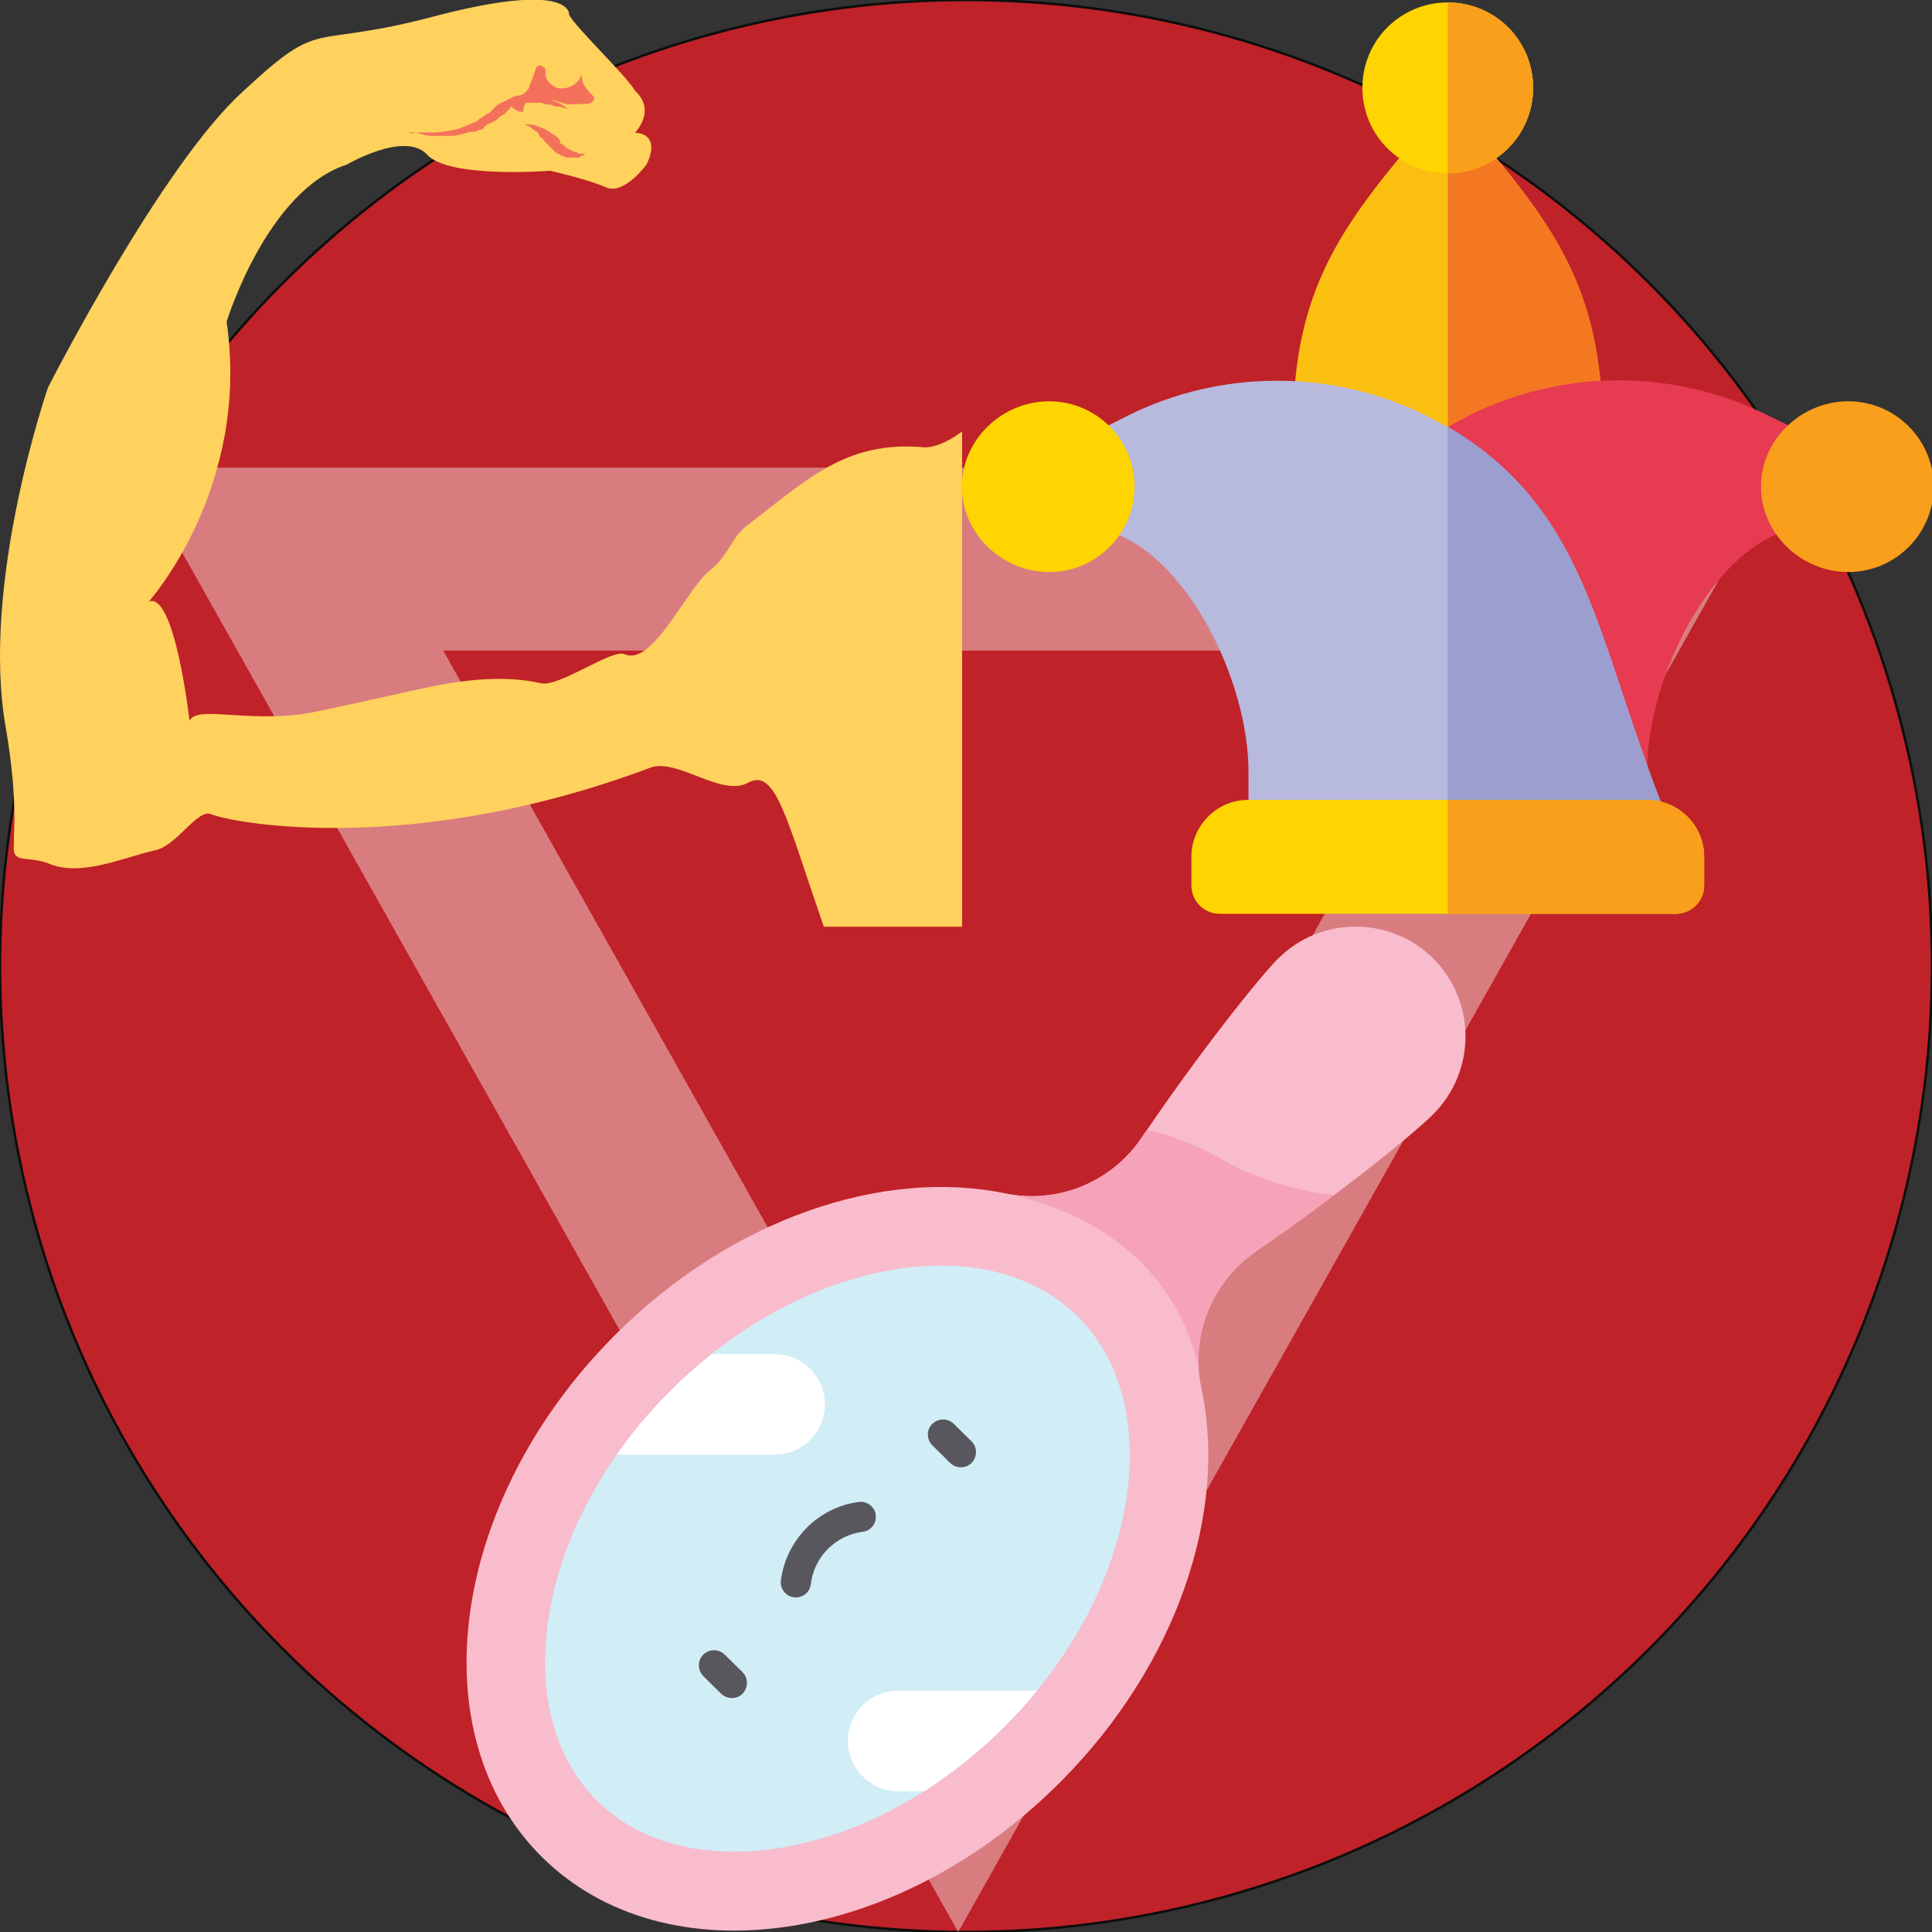 <?xml version="1.0" encoding="utf-8"?>
<!-- Generator: Adobe Illustrator 19.0.0, SVG Export Plug-In . SVG Version: 6.00 Build 0)  -->
<svg version="1.1" id="Layer_1" xmlns="http://www.w3.org/2000/svg" xmlns:xlink="http://www.w3.org/1999/xlink" x="0px" y="0px"
	 viewBox="0 0 792 792" style="enable-background:new 0 0 792 792;" xml:space="preserve">
<rect x="0" y="0" width="792" height="792" fill="#333333" stroke="none"/>
<style type="text/css">
	.st0{opacity:0.75;}
	.st1{fill:#ED1C24;}
	.st2{fill:none;stroke:#000000;stroke-miterlimit:10;}
	.st3{opacity:0.41;}
	.st4{fill:#FFFFFF;}
	.st5{fill:#FFD15D;}
	.st6{fill:#010101;fill-opacity:0;stroke:#010101;stroke-opacity:0;}
	.st7{fill:#F3715B;}
	.st8{fill:#FBBF12;}
	.st9{fill:#F47822;}
	.st10{fill:#E63B51;}
	.st11{fill:#B7B9DD;}
	.st12{fill:#9B9ECF;}
	.st13{fill:#FED401;}
	.st14{fill:#F99F1B;}
	.st15{fill:#F8BCCC;}
	.st16{fill:#D1EDF6;}
	.st17{fill:#58575D;}
	.st18{fill:#F6A2B9;}
</style>
<g id="XMLID_1_" class="st0">
	<circle id="XMLID_68_" class="st1" cx="396" cy="396" r="396"/>
	<circle id="XMLID_67_" class="st2" cx="396" cy="396" r="396"/>
</g>
<g id="XMLID_43_" class="st3">
	<g id="XMLID_44_">
		<path id="XMLID_45_" class="st4" d="M55.1,191.7L392.8,792l337.7-600.3L55.1,191.7L55.1,191.7z M181.7,266.7h422L392.8,641.9
			L181.7,266.7z"/>
	</g>
</g>
<g id="XMLID_3_">
	<g id="XMLID_4_">
		<g id="XMLID_28_">
			<g id="XMLID_33_">
				<path id="d1wQkeOqWx" class="st5" d="M377.9,183.3c-31.2-2.5-47,13.2-71.6,32.1c-6.6,4.9-7.2,12-15.4,18.5
					c-9.9,8.2-23.3,39.3-34.8,34.3c-4.9-2.5-26.9,13.6-34.3,11.9c-19.1-4.4-40.6,0.4-49.9,2.4c-9.4,2-40.3,9.1-47.1,10.1
					c-24.7,3.5-44.3-3.5-47.1,2.9c0,0-6-53-16.7-48.9c0,0,41.8-46.5,31.9-114.7c0,0,16.4-53.7,49.2-64.4c0,0,23.9-14,33-4.1
					c9,9.9,50.4,6.6,50.4,6.6s15.5,3.5,22.9,6.8c7.4,3.3,16.6-9.3,16.6-9.3s6.8-12.3-4.7-13.1c0,0,9-9,0-17.2
					c-3-5.6-23.9-25.5-27-31.1c0,0,2-14-53,0C125.2,21,133.5,6,99.8,37.3C66.1,67.6,19.7,158.8,19.7,158.8S-8.2,239.3,2.4,298.5
					c2.5,14.8,4.1,29.6,3.3,44.4c0,0.8,0,1.6,0,3.3c-0.8,8.2,4.9,4.4,14,7.7c13.1,5.7,29.7-2,43.7-5.3c9-1.6,17.5-17.3,23.2-14.8
					c10.7,4.1,83.9,17,180-19.1c10.7-4.1,29.1,12,39.8,6.3c11.5-6.6,15.7,13.7,31.3,58.9c3.8,0,22.7,0,56.7,0V176.9
					C387.8,181.7,382.3,183.8,377.9,183.3z"/>
			</g>
			<g id="XMLID_29_">
				<g id="XMLID_30_">
					<path id="d1wQkeOqWx_1_" class="st6" d="M377.9,183.3c-31.2-2.5-47,13.2-71.6,32.1c-6.6,4.9-7.2,12-15.4,18.5
						c-9.9,8.2-23.3,39.3-34.8,34.3c-4.9-2.5-26.9,13.6-34.3,11.9c-19.1-4.4-40.6,0.4-49.9,2.4c-9.4,2-40.3,9.1-47.1,10.1
						c-24.7,3.5-44.3-3.5-47.1,2.9c0,0-6-53-16.7-48.9c0,0,41.8-46.5,31.9-114.7c0,0,16.4-53.7,49.2-64.4c0,0,23.9-14,33-4.1
						c9,9.9,50.4,6.6,50.4,6.6s15.5,3.5,22.9,6.8c7.4,3.3,16.6-9.3,16.6-9.3s6.8-12.3-4.7-13.1c0,0,9-9,0-17.2
						c-3-5.6-23.9-25.5-27-31.1c0,0,2-14-53,0C125.2,21,133.5,6,99.8,37.3C66.1,67.6,19.7,158.8,19.7,158.8S-8.2,239.3,2.4,298.5
						c2.5,14.8,4.1,29.6,3.3,44.4c0,0.8,0,1.6,0,3.3c-0.8,8.2,4.9,4.4,14,7.7c13.1,5.7,29.7-2,43.7-5.3c9-1.6,17.5-17.3,23.2-14.8
						c10.7,4.1,83.9,17,180-19.1c10.7-4.1,29.1,12,39.8,6.3c11.5-6.6,15.7,13.7,31.3,58.9c3.8,0,22.7,0,56.7,0V176.9
						C387.8,181.7,382.3,183.8,377.9,183.3z"/>
				</g>
			</g>
		</g>
		<g id="XMLID_22_">
			<g id="XMLID_27_">
				<path id="b7BsxELNbt" class="st7" d="M170.3,54.3c0.8,0,2.5,0,3.3,0c1.6,0,2.5,0,4.1,0c3.3,0,7.4-0.8,10.7-1.6
					c1.6-0.8,4.1-1.6,5.8-2.5c0.8,0,1.6-0.8,2.5-1.6c0.8,0,0.8-0.8,1.6-0.8c0-0.1,0.3-0.3,0.8-0.8l1.6-0.8c0.5-0.5,0.8-0.8,0.8-0.8
					c0.8-0.8,1.6-1.6,2.5-2.5c0.8,0,0.8-0.8,1.6-0.8c0.2-0.1,1.5-0.7,1.6-0.8c0.8,0,0.8-0.8,1.6-0.8c0.8,0,0.8-0.8,1.6-0.8
					c2.5-0.8,4.1-0.8,6.6-0.8c1.6,0,4.1,0,5.8,0.8c1.6,0,3.3,0.8,4.1,1.6c1.6,0.8,2.5,0.8,3.3,1.6c1.6,0.8,2.5,1.6,2.5,1.6
					s-0.8,0-3.3-0.8c-0.8,0-2.5,0-3.3-0.8c-1.6,0-2.5,0-4.1-0.8c-1.6,0-3.3,0-4.9,0c-0.8,0-0.8,0-1.6,0c-0.8,0-0.8,0-1.6,0
					c-0.8,0-1.6,0.8-2.5,0.8c-0.8,0-0.8,0-1.6,0.8c0,0-0.8,0-0.8,0.8c-0.1,0.1-0.3,0.3-0.8,0.8l-0.8,0.8l-0.8,0.8l0,0l0,0l0,0l0,0
					l0,0l0,0c-1,0.5-1.5,0.8-1.6,0.8c-0.8,0.8-0.8,0.8-1.6,1.6c-0.1,0.1-0.7,0.3-1.6,0.8c-1,0.5-1.5,0.8-1.6,0.8
					c-0.8,0-0.8,0.8-1.6,0.8c0,0.8-0.8,1.6-2.5,1.6c-0.8,0.8-2.5,0.8-3.3,0.8c-0.8,0-2.5,0.8-3.3,0.8c-2.5,0.8-4.1,0.8-5.8,0.8
					c-1.6,0-4.1,0-5.8,0c-1.6,0-3.3,0-4.9-0.8c-1.6,0-2.5-0.8-3.3-0.8c-0.8,0.8-0.8,0.8-2.5,0l0,0C167.5,54.3,168.6,54.3,170.3,54.3
					z"/>
			</g>
			<g id="XMLID_23_">
				<g id="XMLID_24_">
					<path id="b7BsxELNbt_1_" class="st6" d="M170.3,54.3c0.8,0,2.5,0,3.3,0c1.6,0,2.5,0,4.1,0c3.3,0,7.4-0.8,10.7-1.6
						c1.6-0.8,4.1-1.6,5.8-2.5c0.8,0,1.6-0.8,2.5-1.6c0.8,0,0.8-0.8,1.6-0.8c0-0.1,0.3-0.3,0.8-0.8l1.6-0.8c0.5-0.5,0.8-0.8,0.8-0.8
						c0.8-0.8,1.6-1.6,2.5-2.5c0.8,0,0.8-0.8,1.6-0.8c0.2-0.1,1.5-0.7,1.6-0.8c0.8,0,0.8-0.8,1.6-0.8c0.8,0,0.8-0.8,1.6-0.8
						c2.5-0.8,4.1-0.8,6.6-0.8c1.6,0,4.1,0,5.8,0.8c1.6,0,3.3,0.8,4.1,1.6c1.6,0.8,2.5,0.8,3.3,1.6c1.6,0.8,2.5,1.6,2.5,1.6
						s-0.8,0-3.3-0.8c-0.8,0-2.5,0-3.3-0.8c-1.6,0-2.5,0-4.1-0.8c-1.6,0-3.3,0-4.9,0c-0.8,0-0.8,0-1.6,0c-0.8,0-0.8,0-1.6,0
						c-0.8,0-1.6,0.8-2.5,0.8c-0.8,0-0.8,0-1.6,0.8c0,0-0.8,0-0.8,0.8c-0.1,0.1-0.3,0.3-0.8,0.8l-0.8,0.8l-0.8,0.8l0,0l0,0l0,0l0,0
						l0,0l0,0c-1,0.5-1.5,0.8-1.6,0.8c-0.8,0.8-0.8,0.8-1.6,1.6c-0.1,0.1-0.7,0.3-1.6,0.8c-1,0.5-1.5,0.8-1.6,0.8
						c-0.8,0-0.8,0.8-1.6,0.8c0,0.8-0.8,1.6-2.5,1.6c-0.8,0.8-2.5,0.8-3.3,0.8c-0.8,0-2.5,0.8-3.3,0.8c-2.5,0.8-4.1,0.8-5.8,0.8
						c-1.6,0-4.1,0-5.8,0c-1.6,0-3.3,0-4.9-0.8c-1.6,0-2.5-0.8-3.3-0.8c-0.8,0.8-0.8,0.8-2.5,0l0,0
						C167.5,54.3,168.6,54.3,170.3,54.3z"/>
				</g>
			</g>
		</g>
		<g id="XMLID_16_">
			<g id="XMLID_21_">
				<path id="awDeaWB9n" class="st7" d="M216.3,51c0.8,0,2.5,0,4.1,0.8c0.8,0,1.6,0.8,2.5,0.8c0.8,0.8,1.6,0.8,2.5,1.6
					c0.8,0.8,1.6,0.8,2.5,1.6c0.8,0.8,1.6,1.6,1.6,1.6c0,0.8,0,1.6,0.8,1.6c0.8,0.8,1.6,0.8,1.6,1.6c0.8,0,1.6,0.8,1.6,0.8
					c0.8,0,1.6,0.8,1.6,0.8c0.8,0,1.6,0,1.6,0.8c0.8,0,0.8,0,1.6,0c0.8,0,1.6,0,1.6,0s0,0-0.8,0.8c-0.8,0-0.8,0-1.6,0.8
					c-0.8,0-1.6,0-2.5,0s-1.6,0-2.5,0c-0.8,0-1.6-0.8-2.5-0.8c-0.8-0.8-1.6-0.8-2.5-1.6c-0.8-0.8-1.6-1.6-2.5-2.5
					c-0.1-0.1-0.7-0.7-0.8-0.8c-0.8-0.8-0.8-0.8-0.8-0.8c-0.8-0.8-0.8-1.6-1.6-1.6c-0.8-0.8-0.8-1.6-1.6-2.5c-0.8,0-0.8-0.8-1.6-0.8
					c-0.8-0.8-1.6-1.6-2.5-1.6c-0.8-0.8-1.6-0.8-1.6-0.8C215,51,215.5,51,216.3,51z"/>
			</g>
			<g id="XMLID_17_">
				<g id="XMLID_18_">
					<path id="awDeaWB9n_1_" class="st6" d="M216.3,51c0.8,0,2.5,0,4.1,0.8c0.8,0,1.6,0.8,2.5,0.8c0.8,0.8,1.6,0.8,2.5,1.6
						c0.8,0.8,1.6,0.8,2.5,1.6c0.8,0.8,1.6,1.6,1.6,1.6c0,0.8,0,1.6,0.8,1.6c0.8,0.8,1.6,0.8,1.6,1.6c0.8,0,1.6,0.8,1.6,0.8
						c0.8,0,1.6,0.8,1.6,0.8c0.8,0,1.6,0,1.6,0.8c0.8,0,0.8,0,1.6,0c0.8,0,1.6,0,1.6,0s0,0-0.8,0.8c-0.8,0-0.8,0-1.6,0.8
						c-0.8,0-1.6,0-2.5,0s-1.6,0-2.5,0c-0.8,0-1.6-0.8-2.5-0.8c-0.8-0.8-1.6-0.8-2.5-1.6c-0.8-0.8-1.6-1.6-2.5-2.5
						c-0.1-0.1-0.7-0.7-0.8-0.8c-0.8-0.8-0.8-0.8-0.8-0.8c-0.8-0.8-0.8-1.6-1.6-1.6c-0.8-0.8-0.8-1.6-1.6-2.5
						c-0.8,0-0.8-0.8-1.6-0.8c-0.8-0.8-1.6-1.6-2.5-1.6c-0.8-0.8-1.6-0.8-1.6-0.8C215,51,215.5,51,216.3,51z"/>
				</g>
			</g>
		</g>
		<g id="XMLID_5_">
			<g id="XMLID_15_">
				<path id="a1HToZndTl" class="st7" d="M210.5,41.1c0.8-1.6,3.3-1.6,4.9-3.3c0.8-0.8,1.6-1.6,1.6-2.5c0.8-1.6,1.6-4.1,2.5-6.6
					c0-0.8,0.8-1.6,0.8-1.6c1.6-0.8,3.3,0.8,3.3,1.6c0,1.6,0,3.3,0.8,4.1c0.8,1.6,2.5,2.5,4.1,3.3c4.1,0.8,9-1.6,9.9-5.8
					c0,2.5,0.8,4.9,2.5,6.6c0.8,1.6,3.3,2.5,2.5,4.1c-0.8,1.6-2.5,1.6-4.1,1.6c-3.3,0-6.6,0.8-9.9-0.8c-0.8,0-1.6-0.8-3.3-0.8
					c-0.8,0-1.6,0-2.5,0c-1.6,0-3.3,0-4.1,0c-0.8,0-1.6,0-2.5,0c-1.6,0.8-2.5,2.5-2.5,4.9c-1.6,0-3.3-0.8-4.1-1.6
					C209.7,44.4,209.7,42,210.5,41.1"/>
			</g>
			<g id="XMLID_8_">
				<g id="XMLID_9_">
					<path id="a1HToZndTl_1_" class="st6" d="M210.5,41.1c0.8-1.6,3.3-1.6,4.9-3.3c0.8-0.8,1.6-1.6,1.6-2.5c0.8-1.6,1.6-4.1,2.5-6.6
						c0-0.8,0.8-1.6,0.8-1.6c1.6-0.8,3.3,0.8,3.3,1.6c0,1.6,0,3.3,0.8,4.1c0.8,1.6,2.5,2.5,4.1,3.3c4.1,0.8,9-1.6,9.9-5.8
						c0,2.5,0.8,4.9,2.5,6.6c0.8,1.6,3.3,2.5,2.5,4.1c-0.8,1.6-2.5,1.6-4.1,1.6c-3.3,0-6.6,0.8-9.9-0.8c-0.8,0-1.6-0.8-3.3-0.8
						c-0.8,0-1.6,0-2.5,0c-1.6,0-3.3,0-4.1,0c-0.8,0-1.6,0-2.5,0c-1.6,0.8-2.5,2.5-2.5,4.9c-1.6,0-3.3-0.8-4.1-1.6
						C209.7,44.4,209.7,42,210.5,41.1"/>
				</g>
			</g>
		</g>
	</g>
</g>
<path id="XMLID_51_" class="st8" d="M656.8,168.4c0.2,6.5-4.7,11.9-11.2,12.1c0,0-0.2,0-0.5,0H541.4c-6.5-0.2-11.4-5.6-11.2-12.1
	c1.6-52.5,21.7-78.4,54.4-116.7c2.3-2.6,5.6-4,8.9-4s6.5,1.4,8.9,4C635.1,90,655.1,115.9,656.8,168.4z"/>
<path id="XMLID_50_" class="st9" d="M645.1,180.6h-51.6V47.7c3.3,0,6.5,1.4,8.9,4c32.7,38.3,52.8,64.2,54.4,116.7
	c0.2,6.5-4.7,11.9-11.2,12.1C645.6,180.6,645.3,180.6,645.1,180.6z"/>
<path id="XMLID_49_" class="st10" d="M724.8,170.3c-38.4-19.2-84.2-19.2-122.5,0c-5.3,2.7-10.4,5.6-15.3,8.9l88.2,136.9
	c0-38.2,26.4-90.9,59.1-99.1l2.8-0.7l4.2-37.9L724.8,170.3z"/>
<path id="XMLID_48_" class="st11" d="M685.5,339.6H511.8v-23.3c0-38.1-26.4-90.8-59.1-99l-2.8-0.7l-4.2-37.8l16.6-8.4
	c38.3-19.1,84.1-19.1,122.4,0c3,1.6,6.1,3.3,8.9,4.7c44.1,25.9,56.3,63.3,71.7,109.7C676.2,317.4,681.8,332.1,685.5,339.6z"/>
<path id="XMLID_47_" class="st12" d="M685.5,339.6h-92V174.9c44.1,25.9,56.3,63.3,71.7,109.7C676.2,317.4,681.8,332.1,685.5,339.6z"
	/>
<path id="XMLID_26_" class="st13" d="M593.5,1c-19.4,0-35,15.6-35,35c0,19.4,15.6,35,35,35s35-15.6,35-35
	C628.5,16.6,612.9,1,593.5,1z"/>
<path id="XMLID_25_" class="st13" d="M430.1,234.5c-19.3,0-35.8-15.7-35.8-35s16.5-35,35.8-35s35,15.7,35,35
	S449.4,234.5,430.1,234.5z"/>
<path id="XMLID_20_" class="st14" d="M757.7,234.5c-19.3,0-35.8-15.7-35.8-35s16.5-35,35.8-35c19.3,0,35,15.7,35,35
	S777,234.5,757.7,234.5z"/>
<path id="XMLID_19_" class="st14" d="M593.5,71V1c19.4,0,35,15.6,35,35C628.5,55.4,612.9,71,593.5,71z"/>
<path id="XMLID_11_" class="st13" d="M698.6,351.2v11.7c0,6.5-5.1,11.7-11.7,11.7H500.1c-6.5,0-11.7-5.1-11.7-11.7v-11.7
	c0-12.8,10.5-23.3,23.3-23.3h163.4C688.1,327.9,698.6,338.4,698.6,351.2z"/>
<path id="XMLID_10_" class="st14" d="M698.6,351.2v11.7c0,6.5-5.1,11.7-11.7,11.7h-93.4v-46.7h81.7
	C688.1,327.9,698.6,338.4,698.6,351.2z"/>
<g id="XMLID_52_" transform="matrix(-1 0 0 -1 511 512.001)">
	<path id="XMLID_61_" class="st15" d="M259.5-35.9c66.9-67.5,80.1-162.9,29.4-213.3c-50.7-50.3-146.1-36.4-213,31.1
		C28-169.8,7.7-107.2,18.5-57.1C23.2-35.5,14.2-13.4-4-0.9C-36.8,21.6-68.4,47-76.7,55.4c-17.5,17.7-17.4,46.2,0.2,63.7
		c17.7,17.5,46.2,17.4,63.7-0.2c8.3-8.4,33.5-40.2,55.7-73.2c12.3-18.3,34.4-27.4,56-22.9C149.2,33.2,211.6,12.4,259.5-35.9z"/>
	<path id="XMLID_60_" class="st16" d="M69.2-27.7c-17.2-17-24.3-42.9-20.2-72.9c4.6-33.4,22.3-67,49.8-94.7
		c27.5-27.7,61-45.6,94.4-50.5c30-4.4,55.9,2.6,73,19.6c17.2,17,24.3,42.9,20.2,72.9c-4.6,33.4-22.3,67-49.8,94.7
		c-27.5,27.7-61,45.6-94.4,50.5C112.3-3.7,86.4-10.7,69.2-27.7z"/>
	<g id="XMLID_56_">
		<path id="XMLID_59_" class="st17" d="M222.7-166.3c-2.4,2.4-6.3,2.4-8.8,0l-7.3-7.2c-2.4-2.4-2.4-6.3,0-8.8c2.4-2.4,6.3-2.4,8.8,0
			l7.3,7.2C225.1-172.6,225.1-168.7,222.7-166.3z"/>
		<path id="XMLID_58_" class="st17" d="M128.8-71.7c-2.4,2.4-6.3,2.4-8.8,0l-7.3-7.2c-2.4-2.4-2.4-6.3,0-8.8c2.4-2.4,6.3-2.4,8.8,0
			l7.3,7.2C131.2-78,131.3-74.1,128.8-71.7z"/>
		<path id="XMLID_57_" class="st17" d="M180.4-114.4c-5.6,5.7-13.1,9.6-21.5,10.7c-3.4,0.4-6.5-2-6.9-5.3c-0.4-3.4,1.9-6.5,5.3-6.9
			c11.2-1.5,20-10.3,21.3-21.5c0.4-3.4,3.5-5.8,6.9-5.4c3.4,0.4,5.8,3.5,5.4,6.9C189.8-127.6,186-120.1,180.4-114.4z"/>
	</g>
	<path id="XMLID_55_" class="st18" d="M19.6-49.3C20.9-30.4,12-11.9-4-0.9c-11.1,7.6-22,15.5-31.9,23c13.2,1.5,29.5,5.3,45.7,14.5
		C21.7,43.4,32.2,47,40.9,48.8c0.7-1,1.4-2,2.1-3.1c12.3-18.3,34.4-27.4,56-22.9C37.9,9.8,23.1-31.9,19.6-49.3z"/>
	<path id="XMLID_54_" class="st4" d="M258.2-84.3h-64.8c-11.3,0-20.6,9.3-20.6,20.6c0,11.3,9.3,20.6,20.6,20.6h25.9
		c6-4.8,11.8-9.9,17.3-15.5C244.7-66.7,251.9-75.3,258.2-84.3z"/>
	<path id="XMLID_53_" class="st4" d="M163.4-201.7c0-11.3-9.3-20.6-20.6-20.6h-10.7c-11.7,7.5-22.9,16.5-33.3,26.9
		c-4.6,4.6-8.9,9.4-12.9,14.3h56.9C154.2-181,163.4-190.3,163.4-201.7z"/>
</g>
</svg>
